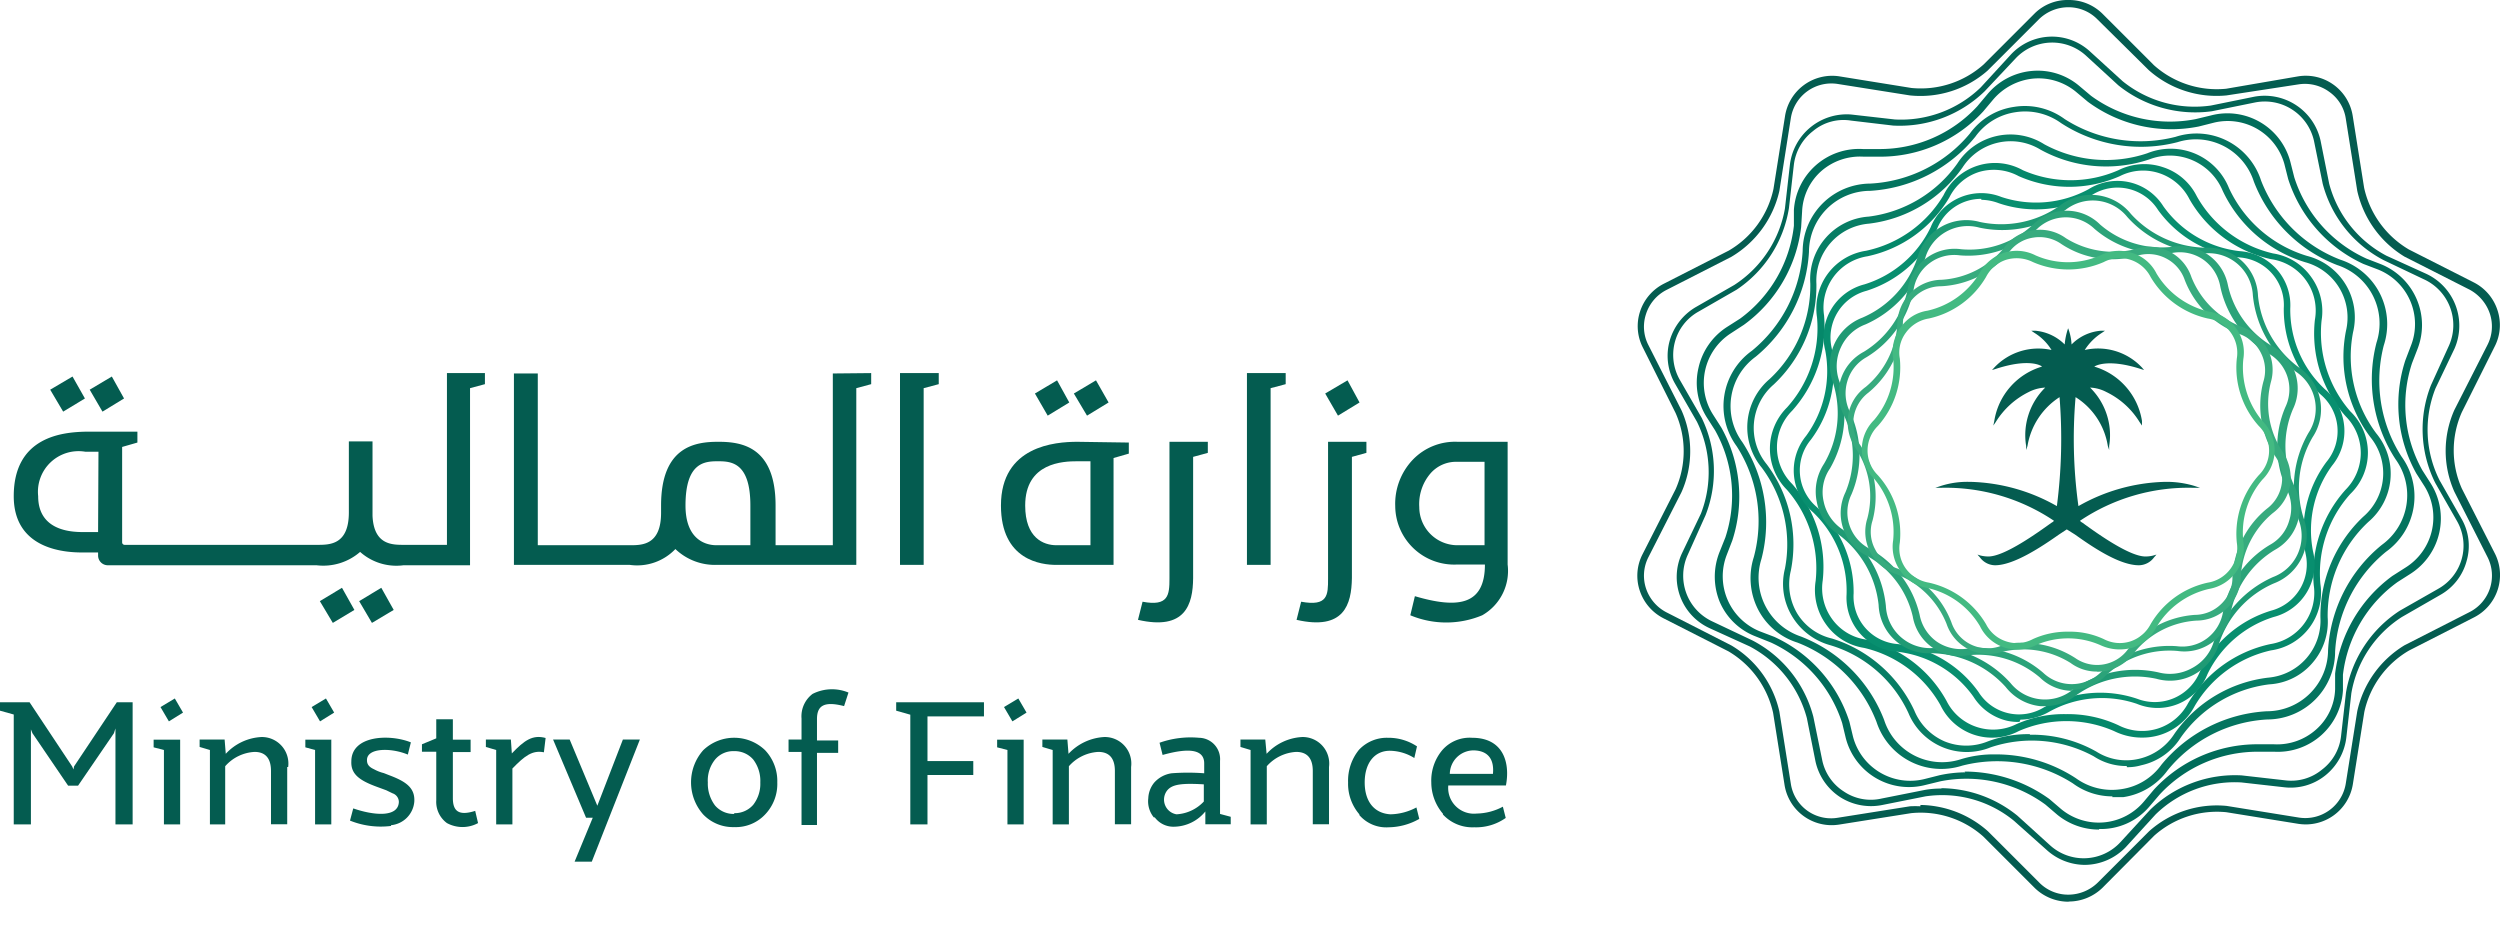 <svg id="Layer_1" data-name="Layer 1" xmlns="http://www.w3.org/2000/svg" viewBox="0 0 131 49.8"><defs><style>.cls-1{fill:#045c50;}.cls-2{fill:#026455;}.cls-3{fill:#006c5a;}.cls-4{fill:#04745f;}.cls-5{fill:#077d64;}.cls-6{fill:#05886a;}.cls-7{fill:#088f6f;}.cls-8{fill:#1f9a74;}.cls-9{fill:#2ba379;}.cls-10{fill:#37ab7e;}.cls-11{fill:#43ba82;}</style></defs><polygon class="cls-1" points="0 36.8 1.55 36.8 3.78 40.16 3.85 40.32 3.88 40.16 6.12 36.8 6.95 36.8 6.95 43.2 6.05 43.2 6.05 38.17 5.97 38.42 4.09 41.17 3.57 41.17 1.7 38.42 1.62 38.22 1.62 43.2 0.72 43.2 0.72 37.44 0 37.24 0 36.8"/><path class="cls-1" d="M9.59,37.34l-.74.46-.44-.75.75-.45Zm-.15,1.41V43.2H8.59V39.3l-.54-.14v-.4H9.44Z"/><path class="cls-1" d="M15.05,40.19v3H14.2V40.4c0-.65-.28-1-.86-1a2.2,2.2,0,0,0-1.54.75V43.2H11V39.3l-.54-.16v-.39h1.31l.06.75a2.73,2.73,0,0,1,1.87-.88,1.39,1.39,0,0,1,1.4,1.57"/><path class="cls-1" d="M17.51,37.34l-.74.46-.44-.75.75-.45Zm-.15,1.41V43.2h-.85V39.3L16,39.16v-.4h1.39Z"/><path class="cls-1" d="M20.49,43.28A4.32,4.32,0,0,1,18.34,43l.17-.64c1.06.37,2.35.49,2.39-.33a.48.48,0,0,0-.33-.46l-.33-.16-.49-.18c-.9-.33-1.37-.66-1.34-1.33,0-1.37,2-1.45,3.12-1l-.16.64c-.88-.37-2.16-.36-2.14.3,0,.23.13.36.37.47a2.08,2.08,0,0,0,.51.2l.28.11c.88.33,1.36.66,1.32,1.38a1.35,1.35,0,0,1-1.22,1.24"/><path class="cls-1" d="M25.05,43.13a1.71,1.71,0,0,1-1.63,0,1.38,1.38,0,0,1-.56-1.19V39.39h-.75V39l.75-.31v-1h.87v1.07h.93v.65h-.93v2.41c0,.67.29.95,1.17.67Z"/><path class="cls-1" d="M26.82,39.48c.64-.67,1.08-1,1.77-.81l-.09.75c-.6-.12-1,.18-1.65.85V43.2H26V39.3l-.54-.16v-.39h1.31Z"/><polygon class="cls-1" points="32.64 38.75 33.53 38.75 31.01 45.15 30.11 45.15 31.06 42.85 30.71 42.85 28.98 38.75 29.85 38.75 31.3 42.22 32.64 38.75"/><path class="cls-1" d="M38.47,42.61a1.28,1.28,0,0,0,1-.44A1.79,1.79,0,0,0,39.84,41a1.85,1.85,0,0,0-.37-1.2,1.28,1.28,0,0,0-1-.44,1.24,1.24,0,0,0-1,.44,1.75,1.75,0,0,0-.38,1.2,1.9,1.9,0,0,0,.38,1.21,1.28,1.28,0,0,0,1,.44m0,.69a2.16,2.16,0,0,1-1.62-.66,2.54,2.54,0,0,1,0-3.37,2.34,2.34,0,0,1,3.24,0A2.35,2.35,0,0,1,40.73,41a2.31,2.31,0,0,1-.64,1.68,2.11,2.11,0,0,1-1.62.66"/><path class="cls-1" d="M44.23,37c-1.08-.28-1.42,0-1.42.68v1.12h1.11v.65H42.81v3.78H42V39.4h-.68v-.65H42v-1.1a1.47,1.47,0,0,1,.58-1.29,2.25,2.25,0,0,1,1.88-.07Z"/><polygon class="cls-1" points="51.56 37.54 48.6 37.54 48.6 39.88 51 39.88 51 40.61 48.6 40.61 48.6 43.2 47.7 43.2 47.7 37.45 46.96 37.24 46.96 36.8 51.56 36.8 51.56 37.54"/><path class="cls-1" d="M53.79,37.34l-.74.46-.44-.75.75-.45Zm-.15,1.41V43.2h-.85V39.3l-.54-.14v-.4h1.39Z"/><path class="cls-1" d="M59.27,40.19v3h-.85V40.4c0-.65-.28-1-.87-1a2.22,2.22,0,0,0-1.54.75V43.2h-.85V39.3l-.54-.16v-.39h1.31l.06.75a2.77,2.77,0,0,1,1.87-.88,1.39,1.39,0,0,1,1.41,1.57"/><path class="cls-1" d="M63.08,42l0-.9c-1.17-.07-1.66,0-1.92.32a.78.78,0,0,0,.49,1.25A2.12,2.12,0,0,0,63.08,42m-2.62.83a1.33,1.33,0,0,1-.29-1,1.38,1.38,0,0,1,.31-.82,1.51,1.51,0,0,1,.91-.49,11.11,11.11,0,0,1,1.71,0V40c0-.7-.72-.85-2.18-.44l-.16-.64a4.87,4.87,0,0,1,2.07-.26,1.12,1.12,0,0,1,1.1,1.21l0,2.78.56.15v.39H63.16l0-.67a2.15,2.15,0,0,1-1.65.8,1.21,1.21,0,0,1-1-.49"/><path class="cls-1" d="M69.64,40.19v3h-.85V40.4c0-.65-.28-1-.87-1a2.22,2.22,0,0,0-1.54.75V43.2h-.85V39.3L65,39.14v-.39H66.3l.07.75a2.73,2.73,0,0,1,1.86-.88,1.39,1.39,0,0,1,1.41,1.57"/><path class="cls-1" d="M71.23,42.67A2.45,2.45,0,0,1,70.64,41a2.57,2.57,0,0,1,.57-1.71,2,2,0,0,1,1.52-.63,2.7,2.7,0,0,1,1.52.45l-.14.61a2.48,2.48,0,0,0-1.28-.38c-.82,0-1.32.66-1.32,1.66s.5,1.62,1.35,1.67a3,3,0,0,0,1.36-.36l.15.6a3.32,3.32,0,0,1-1.6.44,1.86,1.86,0,0,1-1.54-.64"/><path class="cls-1" d="M78.23,40.55c.07-.71-.21-1.21-1-1.23a1.25,1.25,0,0,0-1.26,1.23Zm-2.62,2.09A2.53,2.53,0,0,1,75,41a2.48,2.48,0,0,1,.59-1.71,1.9,1.9,0,0,1,1.55-.63c1.64,0,2,1.31,1.77,2.5H75.89a1.35,1.35,0,0,0,1.49,1.47,3,3,0,0,0,1.37-.36l.15.59a2.69,2.69,0,0,1-1.65.49,2.1,2.1,0,0,1-1.64-.67"/><polygon class="cls-1" points="67.37 19.55 67.37 20.13 66.58 20.34 66.58 29.6 65.34 29.6 65.34 19.55 67.37 19.55"/><polygon class="cls-1" points="71.24 21.09 70.11 21.78 69.44 20.62 70.61 19.93 71.24 21.09"/><path class="cls-1" d="M69.59,23.15v7.17c0,.85,0,1.47-1.41,1.21l-.24.95c2.49.57,2.88-.8,2.9-2.19V23.94l.76-.21v-.58Z"/><path class="cls-1" d="M61.28,23.15v7.17c0,.85-.05,1.47-1.41,1.21l-.24.95c2.48.57,2.88-.8,2.89-2.19V23.94l.77-.21v-.58Z"/><polygon class="cls-1" points="58.09 21.09 56.96 21.78 56.27 20.62 57.43 19.93 58.09 21.09"/><polygon class="cls-1" points="56.03 21.09 54.9 21.78 54.23 20.62 55.39 19.93 56.03 21.09"/><path class="cls-1" d="M55.36,28.57c-.68,0-1.64-.38-1.64-2.08,0-2.26,2-2.32,2.73-2.32h.69v4.4Zm1.09-5.42c-1.16,0-4,.22-4,3.34,0,2.88,2.13,3.11,2.9,3.11h3V24l.8-.23v-.58Z"/><path class="cls-1" d="M77.79,28.57H76.37a2,2,0,0,1-2-2,2.47,2.47,0,0,1,.56-1.73,1.77,1.77,0,0,1,1.44-.64h1.42ZM79,23.15H76.37a3.07,3.07,0,0,0-2.34.94,3.35,3.35,0,0,0-.92,2.43,3.09,3.09,0,0,0,3.26,3.06h1.44c0,2.13-1.4,2.33-3.67,1.66l-.24,1a4.88,4.88,0,0,0,3.77,0A2.68,2.68,0,0,0,79,29.58Z"/><polygon class="cls-1" points="18.82 31.5 19.49 32.64 20.63 31.96 19.98 30.8 18.82 31.5"/><polygon class="cls-1" points="16.76 31.5 17.44 32.64 18.57 31.96 17.92 30.8 16.76 31.5"/><polygon class="cls-1" points="6.5 20.88 5.86 19.73 4.7 20.42 5.37 21.57 6.5 20.88"/><polygon class="cls-1" points="4.45 20.88 3.8 19.73 2.63 20.42 3.31 21.57 4.45 20.88"/><polygon class="cls-1" points="47.16 19.55 47.16 29.6 48.4 29.6 48.4 20.34 49.19 20.13 49.19 19.55 47.16 19.55"/><path class="cls-1" d="M39.34,28.57H37.55c-.67,0-1.63-.38-1.63-2.08,0-2.26,1-2.32,1.7-2.32s1.7.06,1.7,2.32v2.08Zm4.3-9v9h-3V26.49c0-3.12-1.82-3.34-3-3.34s-3,.22-3,3.34v.38c0,1.7-1,1.7-1.64,1.7H28.18v-9H26.93V29.6H33a2.77,2.77,0,0,0,2.39-.83,3,3,0,0,0,2.15.83h7.33V20.34l.78-.21v-.58Z"/><path class="cls-1" d="M5.14,27.88h-.8C3.67,27.88,2,27.78,2,26a2.13,2.13,0,0,1,2.47-2.33h.69Zm18.28-8.33v9H21.17c-.63,0-1.58,0-1.65-1.52v-3.9H18.28v3.72c0,1.7-1,1.7-1.66,1.7H6.53a.13.13,0,0,1-.13-.13v-5l.8-.23v-.57H4.47C3.31,22.65.72,22.86.72,26c0,2.88,2.85,2.95,3.62,2.95h.8v.16a.51.51,0,0,0,.51.51H16.59a2.94,2.94,0,0,0,2.28-.7,2.85,2.85,0,0,0,2.27.7h3.49V20.34l.78-.21v-.58Z"/><path class="cls-1" d="M100.63,42.18a5.44,5.44,0,0,1,3.54,1.38l2.7,2.7a2.12,2.12,0,0,0,1.52.62,2.21,2.21,0,0,0,1.52-.62l2.7-2.7a5.32,5.32,0,0,1,4.07-1.33l3.78.61a2.15,2.15,0,0,0,2.46-1.79l.6-3.78A5.4,5.4,0,0,1,126,33.81l3.41-1.74a2.14,2.14,0,0,0,.93-2.89l-1.73-3.41a5.26,5.26,0,0,1,0-4.29l1.73-3.4a2.13,2.13,0,0,0,.13-1.64,2.24,2.24,0,0,0-1.06-1.26L126,13.45A5.42,5.42,0,0,1,123.52,10l-.6-3.78a2.09,2.09,0,0,0-.87-1.41,2.16,2.16,0,0,0-1.6-.39L116.67,5a5.35,5.35,0,0,1-4.08-1.33L109.89,1a2.12,2.12,0,0,0-1.52-.62,2.21,2.21,0,0,0-1.52.62l-2.7,2.7A5.32,5.32,0,0,1,100.08,5L96.3,4.4a2.15,2.15,0,0,0-2.46,1.79L93.24,10a5.4,5.4,0,0,1-2.52,3.46l-3.41,1.74a2.15,2.15,0,0,0-1.06,1.26,2.1,2.1,0,0,0,.13,1.63l1.73,3.41a5.26,5.26,0,0,1,0,4.29l-1.73,3.4a2.13,2.13,0,0,0-.13,1.64,2.19,2.19,0,0,0,1.06,1.25l3.41,1.74a5.39,5.39,0,0,1,2.52,3.47l.6,3.78a2.13,2.13,0,0,0,2.46,1.78l3.78-.6a5.09,5.09,0,0,1,.55,0m7.76,5a2.54,2.54,0,0,1-1.77-.72l-2.7-2.7a4.93,4.93,0,0,0-3.78-1.22l-3.78.6a2.5,2.5,0,0,1-2.85-2.08l-.6-3.78a5,5,0,0,0-2.34-3.22l-3.4-1.73a2.51,2.51,0,0,1-1.25-1.46,2.46,2.46,0,0,1,.15-1.9l1.73-3.4a4.92,4.92,0,0,0,0-4l-1.71-3.42a2.46,2.46,0,0,1-.15-1.9,2.5,2.5,0,0,1,1.24-1.45l3.41-1.74A4.93,4.93,0,0,0,92.93,9.9l.6-3.78A2.5,2.5,0,0,1,96.38,4l3.78.61a4.94,4.94,0,0,0,3.78-1.23l2.7-2.7A2.46,2.46,0,0,1,108.4,0a2.5,2.5,0,0,1,1.77.72l2.7,2.7a4.94,4.94,0,0,0,3.78,1.23L120.43,4a2.49,2.49,0,0,1,2.85,2.06l.6,3.78a5,5,0,0,0,2.34,3.23l3.41,1.73a2.49,2.49,0,0,1,1.24,1.46,2.46,2.46,0,0,1-.15,1.9L129,21.6a4.92,4.92,0,0,0,0,4l1.73,3.4a2.49,2.49,0,0,1-1.09,3.35l-3.41,1.74a4.93,4.93,0,0,0-2.34,3.22l-.6,3.78a2.5,2.5,0,0,1-2.85,2.08l-3.78-.61a4.94,4.94,0,0,0-3.78,1.23l-2.71,2.73a2.54,2.54,0,0,1-1.77.72"/><path class="cls-2" d="M101.71,41.3a6.43,6.43,0,0,1,4,1.44l1.71,1.55a2.62,2.62,0,0,0,3.69-.16l1.56-1.7a6.36,6.36,0,0,1,4.79-1.8l2.29.26a2.52,2.52,0,0,0,1.92-.56,2.56,2.56,0,0,0,1-1.75l.26-2.29A6.37,6.37,0,0,1,125.75,32l2-1.14a2.59,2.59,0,0,0,1-3.55l-1.14-2a6.3,6.3,0,0,1-.23-5.12l.95-2.09A2.64,2.64,0,0,0,127,14.63l-2.1-1a6.33,6.33,0,0,1-3.19-4l-.46-2.26a2.64,2.64,0,0,0-3.09-2l-2.26.46A6.43,6.43,0,0,1,111,4.47l-1.7-1.56a2.63,2.63,0,0,0-3.7.17L104,4.78a6.39,6.39,0,0,1-4.8,1.8L97,6.32A2.49,2.49,0,0,0,95,6.87a2.63,2.63,0,0,0-1,1.75l-.26,2.29A6.34,6.34,0,0,1,91,15.18l-2,1.15a2.58,2.58,0,0,0-1.23,1.57,2.63,2.63,0,0,0,.25,2l1.15,2A6.36,6.36,0,0,1,89.37,27l-.94,2.09a2.64,2.64,0,0,0,1.29,3.47l2.11,1a6.3,6.3,0,0,1,3.19,4l.46,2.25a2.56,2.56,0,0,0,1.13,1.66,2.52,2.52,0,0,0,2,.37l2.26-.45a4.83,4.83,0,0,1,.88-.07m7.51,4a3,3,0,0,1-2-.77L105.52,43a5.94,5.94,0,0,0-4.63-1.27l-2.25.45a3,3,0,0,1-2.23-.42,3,3,0,0,1-1.28-1.87l-.45-2.26a6,6,0,0,0-3-3.76l-2.09-.95A2.95,2.95,0,0,1,88.13,29l1-2.09a6,6,0,0,0-.21-4.81l-1.15-2a2.93,2.93,0,0,1-.28-2.24,3,3,0,0,1,1.39-1.78l2-1.15a6,6,0,0,0,2.65-4l.26-2.29A3,3,0,0,1,97,6l2.29.26a6,6,0,0,0,4.5-1.68l1.56-1.7a2.94,2.94,0,0,1,4.17-.18l1.7,1.55a6,6,0,0,0,4.63,1.28l2.26-.46a3,3,0,0,1,3.49,2.31l.45,2.25a6,6,0,0,0,3,3.77l2.09.95a3,3,0,0,1,1.48,3.91l-1,2.09a5.89,5.89,0,0,0,.21,4.81l1.14,2a2.83,2.83,0,0,1,.28,2.24,2.89,2.89,0,0,1-1.39,1.78l-2,1.15a5.93,5.93,0,0,0-2.65,4l-.26,2.3a3,3,0,0,1-1.1,2,2.9,2.9,0,0,1-2.18.62L117.45,41a5.93,5.93,0,0,0-4.5,1.68l-1.55,1.7a3,3,0,0,1-2.18.94"/><path class="cls-3" d="M102.94,40.43a7.6,7.6,0,0,1,4.45,1.44l.62.53a3.09,3.09,0,0,0,4.34-.41l.52-.62A7.37,7.37,0,0,1,118.32,39l.82,0a3.07,3.07,0,0,0,2.22-.77,2.94,2.94,0,0,0,1-2.11l0-.82a7.45,7.45,0,0,1,3-5.12l.69-.44a3.1,3.1,0,0,0,1-4.25l-.44-.69a7.43,7.43,0,0,1-.57-5.92l.29-.76a3.08,3.08,0,0,0-1.73-4l-.76-.29a7.38,7.38,0,0,1-3.94-4.45l-.2-.79A3.08,3.08,0,0,0,116,6.43l-.79.2a7.36,7.36,0,0,1-5.81-1.3l-.62-.52a3.09,3.09,0,0,0-2.26-.69,3.17,3.17,0,0,0-2.08,1.1l-.52.62a7.32,7.32,0,0,1-5.45,2.37l-.82,0a3.08,3.08,0,0,0-2.22.76,3,3,0,0,0-1,2.12l-.05.81a7.39,7.39,0,0,1-3,5.12l-.69.45a3.09,3.09,0,0,0-.93,4.25l.44.69a7.42,7.42,0,0,1,.57,5.92l-.29.75a3.11,3.11,0,0,0,1.73,4l.76.29a7.36,7.36,0,0,1,3.94,4.45l.19.79a3.1,3.1,0,0,0,3.75,2.21l.79-.2a6.69,6.69,0,0,1,1.34-.15m7,3a3.45,3.45,0,0,1-2.18-.78l-.62-.53a7,7,0,0,0-5.5-1.22l-.78.19a3.42,3.42,0,0,1-4.18-2.45l-.19-.79a7,7,0,0,0-3.73-4.22L92,33.35a3.35,3.35,0,0,1-1.89-1.82,3.49,3.49,0,0,1,0-2.62l.3-.75a7,7,0,0,0-.54-5.61l-.44-.69A3.39,3.39,0,0,1,89,19.28a3.43,3.43,0,0,1,1.5-2.15l.69-.44A7,7,0,0,0,94,11.83l0-.82a3.42,3.42,0,0,1,3.62-3.2l.82,0a6.94,6.94,0,0,0,5.17-2.24l.52-.62a3.44,3.44,0,0,1,2.31-1.23,3.37,3.37,0,0,1,2.5.77l.63.53a7,7,0,0,0,5.49,1.22l.79-.19a3.41,3.41,0,0,1,4.17,2.45l.2.79A7,7,0,0,0,124,13.55l.75.29a3.44,3.44,0,0,1,1.93,4.44l-.29.75a7,7,0,0,0,.54,5.61l.44.69a3.44,3.44,0,0,1-1.05,4.73l-.69.44a7,7,0,0,0-2.86,4.86l0,.82a3.42,3.42,0,0,1-3.61,3.21l-.82,0a7,7,0,0,0-5.17,2.24l-.53.62A3.33,3.33,0,0,1,110,43.44"/><path class="cls-4" d="M104.51,39.53a7.64,7.64,0,0,1,4.27,1.25,3.22,3.22,0,0,0,2.39.57,3.13,3.13,0,0,0,2.09-1.28,7.7,7.7,0,0,1,5.52-2.8h0a3.21,3.21,0,0,0,3.21-3.2,7.65,7.65,0,0,1,2.82-5.52,3.21,3.21,0,0,0,.72-4.48,7.67,7.67,0,0,1-1-6.12,3.22,3.22,0,0,0-2.06-4.06,7.63,7.63,0,0,1-4.37-4.38,3.19,3.19,0,0,0-4-2.06,7.67,7.67,0,0,1-6.1-1,3.22,3.22,0,0,0-2.39-.57,3.15,3.15,0,0,0-2.1,1.28A7.7,7.7,0,0,1,98,10h0a3.21,3.21,0,0,0-3.21,3.2A7.68,7.68,0,0,1,92,18.69a3.2,3.2,0,0,0-.7,4.48,7.67,7.67,0,0,1,1,6.12,3.25,3.25,0,0,0,2.06,4.06,7.63,7.63,0,0,1,4.37,4.38,3.19,3.19,0,0,0,4,2.06,5.8,5.8,0,0,1,1.82-.26m6.15,2.2a3.48,3.48,0,0,1-2.08-.68,7.36,7.36,0,0,0-5.8-.93,3.57,3.57,0,0,1-4.49-2.29,7.24,7.24,0,0,0-4.15-4.16,3.5,3.5,0,0,1-2.07-1.76,3.62,3.62,0,0,1-.21-2.72A7.26,7.26,0,0,0,91,23.38a3.56,3.56,0,0,1,.8-5,7.28,7.28,0,0,0,2.66-5.24A3.56,3.56,0,0,1,98,9.62h0A7.28,7.28,0,0,0,103.22,7a3.46,3.46,0,0,1,2.32-1.4,3.52,3.52,0,0,1,2.65.64,7.38,7.38,0,0,0,5.81.93,3.55,3.55,0,0,1,4.48,2.29,7.24,7.24,0,0,0,4.16,4.15,3.55,3.55,0,0,1,2.27,4.49,7.38,7.38,0,0,0,.92,5.81,3.56,3.56,0,0,1-.8,5,7.28,7.28,0,0,0-2.67,5.24,3.56,3.56,0,0,1-3.55,3.55h0a7.24,7.24,0,0,0-5.23,2.67,3.5,3.5,0,0,1-2.32,1.4c-.2,0-.4,0-.58,0"/><path class="cls-5" d="M106.36,38.5a6.84,6.84,0,0,1,3.5.89,2.91,2.91,0,0,0,2.23.37,3,3,0,0,0,1.85-1.31,7,7,0,0,1,4.9-2.94,3,3,0,0,0,2.75-3.16,7.16,7.16,0,0,1,2.24-5.27,3,3,0,0,0,.38-4.17,7,7,0,0,1-1.28-5.58,3,3,0,0,0-2.14-3.59A7.06,7.06,0,0,1,116.47,10a3,3,0,0,0-3.84-1.65,7.12,7.12,0,0,1-5.71-.51,3,3,0,0,0-4.08.93,7,7,0,0,1-4.91,2.95,3,3,0,0,0-2.75,3.16,7.1,7.1,0,0,1-2.24,5.27,3,3,0,0,0-.37,4.17,7,7,0,0,1,1.27,5.58,3,3,0,0,0,.33,2.24A2.91,2.91,0,0,0,96,33.46a7.09,7.09,0,0,1,4.31,3.77,3,3,0,0,0,1.59,1.62,3,3,0,0,0,2.26,0,6,6,0,0,1,2.21-.38m5.07,1.67a3.09,3.09,0,0,1-1.73-.51,6.79,6.79,0,0,0-5.4-.47A3.31,3.31,0,0,1,100,37.36a6.59,6.59,0,0,0-4.09-3.55,3.37,3.37,0,0,1-2-1.51,3.27,3.27,0,0,1-.38-2.5,6.72,6.72,0,0,0-1.21-5.29,3.32,3.32,0,0,1,.41-4.65,6.68,6.68,0,0,0,2.13-5,3.29,3.29,0,0,1,3.06-3.51,6.72,6.72,0,0,0,4.65-2.79,3.31,3.31,0,0,1,4.55-1,6.78,6.78,0,0,0,5.4.47,3.29,3.29,0,0,1,4.28,1.83,6.62,6.62,0,0,0,4.09,3.55,3.32,3.32,0,0,1,2.41,4,6.72,6.72,0,0,0,1.21,5.29,3.32,3.32,0,0,1-.41,4.65,6.71,6.71,0,0,0-2.13,5,3.28,3.28,0,0,1-.8,2.39,3.21,3.21,0,0,1-2.26,1.12,6.67,6.67,0,0,0-4.64,2.79,3.27,3.27,0,0,1-2.07,1.45,2.46,2.46,0,0,1-.75.1"/><path class="cls-6" d="M108.26,37.42A6.3,6.3,0,0,1,111,38a2.72,2.72,0,0,0,3.66-1.16,6.63,6.63,0,0,1,4.31-3.09,2.72,2.72,0,0,0,2.27-3.09,6.61,6.61,0,0,1,1.67-5,2.73,2.73,0,0,0,0-3.85,6.52,6.52,0,0,1-1.61-5.05A2.72,2.72,0,0,0,119,13.58a6.54,6.54,0,0,1-4.27-3.14,2.74,2.74,0,0,0-1.57-1.36,2.69,2.69,0,0,0-2.08.15,6.56,6.56,0,0,1-5.3,0A2.73,2.73,0,0,0,103.74,9a2.61,2.61,0,0,0-1.59,1.34,6.58,6.58,0,0,1-4.3,3.09,2.72,2.72,0,0,0-2.27,3.09,6.62,6.62,0,0,1-1.67,5,2.71,2.71,0,0,0,0,3.84,6.57,6.57,0,0,1,1.6,5.06,2.74,2.74,0,0,0,.48,2,2.65,2.65,0,0,0,1.77,1.09A6.54,6.54,0,0,1,102,36.73a2.71,2.71,0,0,0,1.57,1.36,2.74,2.74,0,0,0,2.08-.14,6.1,6.1,0,0,1,2.6-.53m3.94,1.23a3.28,3.28,0,0,1-1.41-.34,6.23,6.23,0,0,0-5,0,3,3,0,0,1-4.1-1.36,6.22,6.22,0,0,0-4-3,3,3,0,0,1-2-1.24,3.07,3.07,0,0,1-.54-2.27,6.25,6.25,0,0,0-1.5-4.77,3.05,3.05,0,0,1,0-4.32,6.2,6.2,0,0,0,1.57-4.73,3.06,3.06,0,0,1,2.57-3.48,6.23,6.23,0,0,0,4.06-2.91A3,3,0,0,1,106,8.92a6.23,6.23,0,0,0,5,0,3.06,3.06,0,0,1,2.34-.16,3,3,0,0,1,1.77,1.52,6.18,6.18,0,0,0,4,3,3,3,0,0,1,2,1.24,3.05,3.05,0,0,1,.54,2.28,6.27,6.27,0,0,0,1.51,4.76,3,3,0,0,1,0,4.32,6.21,6.21,0,0,0-1.57,4.73A3.05,3.05,0,0,1,119,34.08a6.2,6.2,0,0,0-4,2.92,3.08,3.08,0,0,1-2.72,1.65"/><path class="cls-7" d="M103.82,10.42A2.48,2.48,0,0,0,101.5,12a6.12,6.12,0,0,1-3.7,3.24,2.53,2.53,0,0,0-1.82,3,6.06,6.06,0,0,1-1.09,4.8,2.52,2.52,0,0,0,.31,3.53,6.11,6.11,0,0,1,1.93,4.52,2.5,2.5,0,0,0,2.32,2.66,6.09,6.09,0,0,1,4.23,2.52,2.5,2.5,0,0,0,3.43.79,6.06,6.06,0,0,1,4.89-.44,2.55,2.55,0,0,0,3.26-1.39A6.12,6.12,0,0,1,119,32a2.51,2.51,0,0,0,1.81-3,6.11,6.11,0,0,1,1.1-4.8,2.52,2.52,0,0,0-.31-3.53,6.11,6.11,0,0,1-1.93-4.52,2.5,2.5,0,0,0-2.32-2.66A6.09,6.09,0,0,1,113.08,11a2.51,2.51,0,0,0-3.45-.79,6.06,6.06,0,0,1-4.89.44,2.69,2.69,0,0,0-.92-.18m2,27.36a2.78,2.78,0,0,1-.64-.06,2.86,2.86,0,0,1-1.77-1.26,5.69,5.69,0,0,0-4-2.36,2.84,2.84,0,0,1-2.65-3A5.69,5.69,0,0,0,95,26.84a2.87,2.87,0,0,1-.36-4,5.76,5.76,0,0,0,1-4.49,2.85,2.85,0,0,1,2.06-3.45,5.72,5.72,0,0,0,3.47-3,2.86,2.86,0,0,1,3.7-1.58,5.76,5.76,0,0,0,4.58-.41,2.84,2.84,0,0,1,3.91.9,5.69,5.69,0,0,0,4,2.35,2.84,2.84,0,0,1,2.65,3,5.7,5.7,0,0,0,1.82,4.24,2.86,2.86,0,0,1,.37,4,5.74,5.74,0,0,0-1,4.48,2.85,2.85,0,0,1-2.06,3.45,5.75,5.75,0,0,0-3.47,3,2.79,2.79,0,0,1-1.52,1.55,2.84,2.84,0,0,1-2.18,0,5.68,5.68,0,0,0-4.58.41,3.08,3.08,0,0,1-1.52.42"/><path class="cls-8" d="M101.35,33.89a5.75,5.75,0,0,1,4,1.9,2.32,2.32,0,0,0,3.25.36,5.66,5.66,0,0,1,4.49-.92,2.37,2.37,0,0,0,1.75-.21A2.32,2.32,0,0,0,116,33.63a5.76,5.76,0,0,1,3.1-3.39,2.31,2.31,0,0,0,1.35-3,5.75,5.75,0,0,1,.51-4.55,2.32,2.32,0,0,0-.65-3.21,5.69,5.69,0,0,1-2.26-4,2.32,2.32,0,0,0-2.41-2.21,5.72,5.72,0,0,1-4.17-1.9,2.32,2.32,0,0,0-3.25-.36,5.74,5.74,0,0,1-4.49.92,2.32,2.32,0,0,0-2.85,1.6A5.71,5.71,0,0,1,97.75,17a2.29,2.29,0,0,0-1.29,1.21A2.31,2.31,0,0,0,96.39,20a5.71,5.71,0,0,1-.5,4.55,2.19,2.19,0,0,0-.33,1.73,2.32,2.32,0,0,0,1,1.47,5.73,5.73,0,0,1,2.26,4,2.32,2.32,0,0,0,2.4,2.21h.15M107.19,37a1.78,1.78,0,0,1-.31,0,2.66,2.66,0,0,1-1.78-1,5.34,5.34,0,0,0-3.9-1.77,2.63,2.63,0,0,1-2.76-2.53A5.32,5.32,0,0,0,96.33,28,2.57,2.57,0,0,1,95.2,26.3a2.65,2.65,0,0,1,.38-2,5.25,5.25,0,0,0,.47-4.24,2.66,2.66,0,0,1,1.55-3.42,5.2,5.2,0,0,0,2.88-3.16,2.65,2.65,0,0,1,3.26-1.85,5.33,5.33,0,0,0,4.19-.85,2.67,2.67,0,0,1,3.73.43,5.42,5.42,0,0,0,3.9,1.77,2.63,2.63,0,0,1,2.76,2.53,5.32,5.32,0,0,0,2.11,3.72,2.65,2.65,0,0,1,.75,3.68,5.25,5.25,0,0,0-.47,4.24,2.67,2.67,0,0,1-1.56,3.42,5.2,5.2,0,0,0-2.87,3.15A2.69,2.69,0,0,1,115,35.33a2.62,2.62,0,0,1-2,.24,5.32,5.32,0,0,0-4.19.85,2.61,2.61,0,0,1-1.64.58"/><path class="cls-9" d="M103.58,33.94a5.4,5.4,0,0,1,3.48,1.31,2.18,2.18,0,0,0,3,0,5.34,5.34,0,0,1,4-1.39,2.16,2.16,0,0,0,1.59-.41,2.19,2.19,0,0,0,.84-1.41,5.22,5.22,0,0,1,2.47-3.5,2.09,2.09,0,0,0,1-1.28,2.14,2.14,0,0,0-.14-1.63,5.26,5.26,0,0,1-.07-4.29,2.16,2.16,0,0,0-1-2.88A5.35,5.35,0,0,1,116.34,15a2.2,2.2,0,0,0-.88-1.39,2.16,2.16,0,0,0-1.61-.36,5.33,5.33,0,0,1-4.1-1.26,2.17,2.17,0,0,0-3,0,5.35,5.35,0,0,1-4.06,1.39,2.15,2.15,0,0,0-1.58.41,2.13,2.13,0,0,0-.84,1.41,5.32,5.32,0,0,1-2.47,3.52,2.12,2.12,0,0,0-1,1.26,2.2,2.2,0,0,0,.15,1.63,5.3,5.3,0,0,1,.07,4.29,2.15,2.15,0,0,0,1,2.88,5.35,5.35,0,0,1,2.57,3.44,2.23,2.23,0,0,0,.88,1.39A2.25,2.25,0,0,0,103,34a3.05,3.05,0,0,1,.62-.05m5,2.25a2.44,2.44,0,0,1-1.73-.7,5,5,0,0,0-3.8-1.16,2.44,2.44,0,0,1-1.86-.43,2.5,2.5,0,0,1-1-1.6,4.88,4.88,0,0,0-2.38-3.17,2.51,2.51,0,0,1-1.15-3.34,5,5,0,0,0-.06-4,2.47,2.47,0,0,1-.19-1.9,2.51,2.51,0,0,1,1.22-1.47,5,5,0,0,0,2.29-3.26,2.49,2.49,0,0,1,2.81-2.11,4.88,4.88,0,0,0,3.76-1.29,2.49,2.49,0,0,1,3.52,0,4.92,4.92,0,0,0,3.8,1.16,2.53,2.53,0,0,1,2.89,2A4.94,4.94,0,0,0,119,18.1a2.51,2.51,0,0,1,1.15,3.34,4.94,4.94,0,0,0,.06,4,2.5,2.5,0,0,1-1,3.37A5,5,0,0,0,116.91,32a2.47,2.47,0,0,1-2.81,2.11,4.92,4.92,0,0,0-3.76,1.29,2.46,2.46,0,0,1-1.79.75"/><path class="cls-10" d="M106,33.69a5,5,0,0,1,2.74.79,2,2,0,0,0,2.76-.45A5,5,0,0,1,115,32.22a2,2,0,0,0,1.41-.59,1.91,1.91,0,0,0,.57-1.41,4.94,4.94,0,0,1,1.8-3.56,2,2,0,0,0,.43-2.77A4.9,4.9,0,0,1,118.6,20a2,2,0,0,0-.13-1.51,2,2,0,0,0-1.16-1,4.89,4.89,0,0,1-2.83-2.82,2,2,0,0,0-1-1.14,2,2,0,0,0-1.52-.12,4.81,4.81,0,0,1-3.94-.62,2,2,0,0,0-1.47-.34,1.92,1.92,0,0,0-1.3.8A4.94,4.94,0,0,1,101.71,15a2,2,0,0,0-2,2,5,5,0,0,1-1.8,3.57,2,2,0,0,0-.42,2.77,4.92,4.92,0,0,1,.63,3.94,1.93,1.93,0,0,0,.14,1.51,2,2,0,0,0,1.16,1,4.87,4.87,0,0,1,2.83,2.81,2,2,0,0,0,2.5,1.28,3.14,3.14,0,0,1,1.21-.2m3.9,1.51a2.29,2.29,0,0,1-1.36-.45,4.69,4.69,0,0,0-3.63-.57A2.32,2.32,0,0,1,102,32.69a4.65,4.65,0,0,0-2.62-2.6A2.36,2.36,0,0,1,98,28.93a2.32,2.32,0,0,1-.15-1.77,4.52,4.52,0,0,0-.59-3.63,2.46,2.46,0,0,1-.42-1.73,2.27,2.27,0,0,1,.93-1.53A4.64,4.64,0,0,0,99.42,17a2.35,2.35,0,0,1,2.32-2.34A4.58,4.58,0,0,0,105,13a2.24,2.24,0,0,1,1.52-.93,2.31,2.31,0,0,1,1.73.41,4.72,4.72,0,0,0,3.65.57,2.27,2.27,0,0,1,1.77.13,2.32,2.32,0,0,1,1.16,1.34,4.62,4.62,0,0,0,2.62,2.6,2.43,2.43,0,0,1,1.36,1.16A2.32,2.32,0,0,1,119,20a4.55,4.55,0,0,0,.58,3.63,2.45,2.45,0,0,1,.43,1.74,2.33,2.33,0,0,1-.92,1.52,4.66,4.66,0,0,0-1.67,3.29,2.34,2.34,0,0,1-2.32,2.34,4.57,4.57,0,0,0-3.27,1.68,2.39,2.39,0,0,1-1.93,1"/><path class="cls-11" d="M108.39,33.1a4.19,4.19,0,0,1,1.85.39,1.81,1.81,0,0,0,1.39.12,1.85,1.85,0,0,0,1.06-.9,4.6,4.6,0,0,1,3-2.18,1.83,1.83,0,0,0,1.52-2.09,4.61,4.61,0,0,1,1.15-3.54,1.81,1.81,0,0,0,0-2.58,4.58,4.58,0,0,1-1.15-3.54,1.82,1.82,0,0,0-1.52-2.09,4.65,4.65,0,0,1-3-2.18,1.81,1.81,0,0,0-2.45-.78,4.63,4.63,0,0,1-3.72,0,1.91,1.91,0,0,0-1.39-.12,1.82,1.82,0,0,0-1.06.9,4.6,4.6,0,0,1-3,2.18,1.84,1.84,0,0,0-1.2.74,1.73,1.73,0,0,0-.32,1.35,4.61,4.61,0,0,1-1.15,3.54,1.81,1.81,0,0,0,0,2.58,4.58,4.58,0,0,1,1.15,3.54,1.8,1.8,0,0,0,.32,1.36,1.88,1.88,0,0,0,1.2.73,4.65,4.65,0,0,1,3,2.18,1.79,1.79,0,0,0,1.06.9,1.77,1.77,0,0,0,1.39-.12,4.34,4.34,0,0,1,1.87-.39m2.68.93a2.38,2.38,0,0,1-1-.22,4.19,4.19,0,0,0-3.4,0,2.17,2.17,0,0,1-2.92-1,4.28,4.28,0,0,0-2.75-2,2.12,2.12,0,0,1-1.4-.87,2.17,2.17,0,0,1-.4-1.62,4.32,4.32,0,0,0-1-3.24,2.15,2.15,0,0,1-.64-1.53,2.17,2.17,0,0,1,.64-1.54,4.26,4.26,0,0,0,1-3.24,2.13,2.13,0,0,1,.4-1.62,2.09,2.09,0,0,1,1.4-.87,4.28,4.28,0,0,0,2.75-2A2.24,2.24,0,0,1,105,13.25a2.17,2.17,0,0,1,1.66.13,4.19,4.19,0,0,0,3.4,0,2.15,2.15,0,0,1,1.65-.13A2.11,2.11,0,0,1,113,14.33a4.33,4.33,0,0,0,2.75,2,2.16,2.16,0,0,1,1.8,2.49,4.37,4.37,0,0,0,1,3.24,2.16,2.16,0,0,1,0,3.07,4.27,4.27,0,0,0-1,3.24,2.19,2.19,0,0,1-1.8,2.49,4.33,4.33,0,0,0-2.75,2,2.18,2.18,0,0,1-1.26,1.08,2.57,2.57,0,0,1-.67.09"/><path class="cls-1" d="M115.28,25.56l-.3-.1a5.06,5.06,0,0,0-1.57-.21,9.6,9.6,0,0,0-4.5,1.27,25.56,25.56,0,0,1-.15-5.71,3.7,3.7,0,0,1,1.69,2.56l.07.21,0-.21a3.5,3.5,0,0,0-1-3.06,2,2,0,0,1,.85.23,4.17,4.17,0,0,1,1.74,1.57l.13.19,0-.24a3.55,3.55,0,0,0-2.5-2.85s.63-.46,2.45.13l.16.05-.11-.13a3.15,3.15,0,0,0-3-.92,2.9,2.9,0,0,1,.9-.9l.16-.11-.21,0a2.42,2.42,0,0,0-1.54.72,2.76,2.76,0,0,0-.18-.85l0-.1,0,.1a3.51,3.51,0,0,0-.18.85,2.48,2.48,0,0,0-1.54-.72l-.21,0,.16.11a2.73,2.73,0,0,1,.9.9,3.17,3.17,0,0,0-3,.92l-.12.13.17-.05c1.81-.6,2.44-.16,2.45-.13a3.55,3.55,0,0,0-2.5,2.85l-.05.24.13-.19a4.22,4.22,0,0,1,1.73-1.57,2.08,2.08,0,0,1,.86-.23,3.5,3.5,0,0,0-1,3.06l0,.21.07-.21a3.78,3.78,0,0,1,1.68-2.56,27.37,27.37,0,0,1-.14,5.71,9.6,9.6,0,0,0-4.5-1.27h-.07a4.53,4.53,0,0,0-1.5.21l-.3.1h.31a10.18,10.18,0,0,1,5.91,1.73.45.45,0,0,1-.13.1c-.74.53-2.46,1.77-3.31,1.77a1.84,1.84,0,0,1-.41-.05l-.16-.05.13.15a1,1,0,0,0,.79.41c1,0,2.48-1,3.35-1.61l.41-.27.43.27c.86.61,2.3,1.61,3.35,1.61a1,1,0,0,0,.79-.41l.13-.15-.17.05a1.64,1.64,0,0,1-.41.05c-.85,0-2.57-1.24-3.3-1.77a.45.45,0,0,1-.13-.1,10.17,10.17,0,0,1,5.9-1.73Z"/></svg>